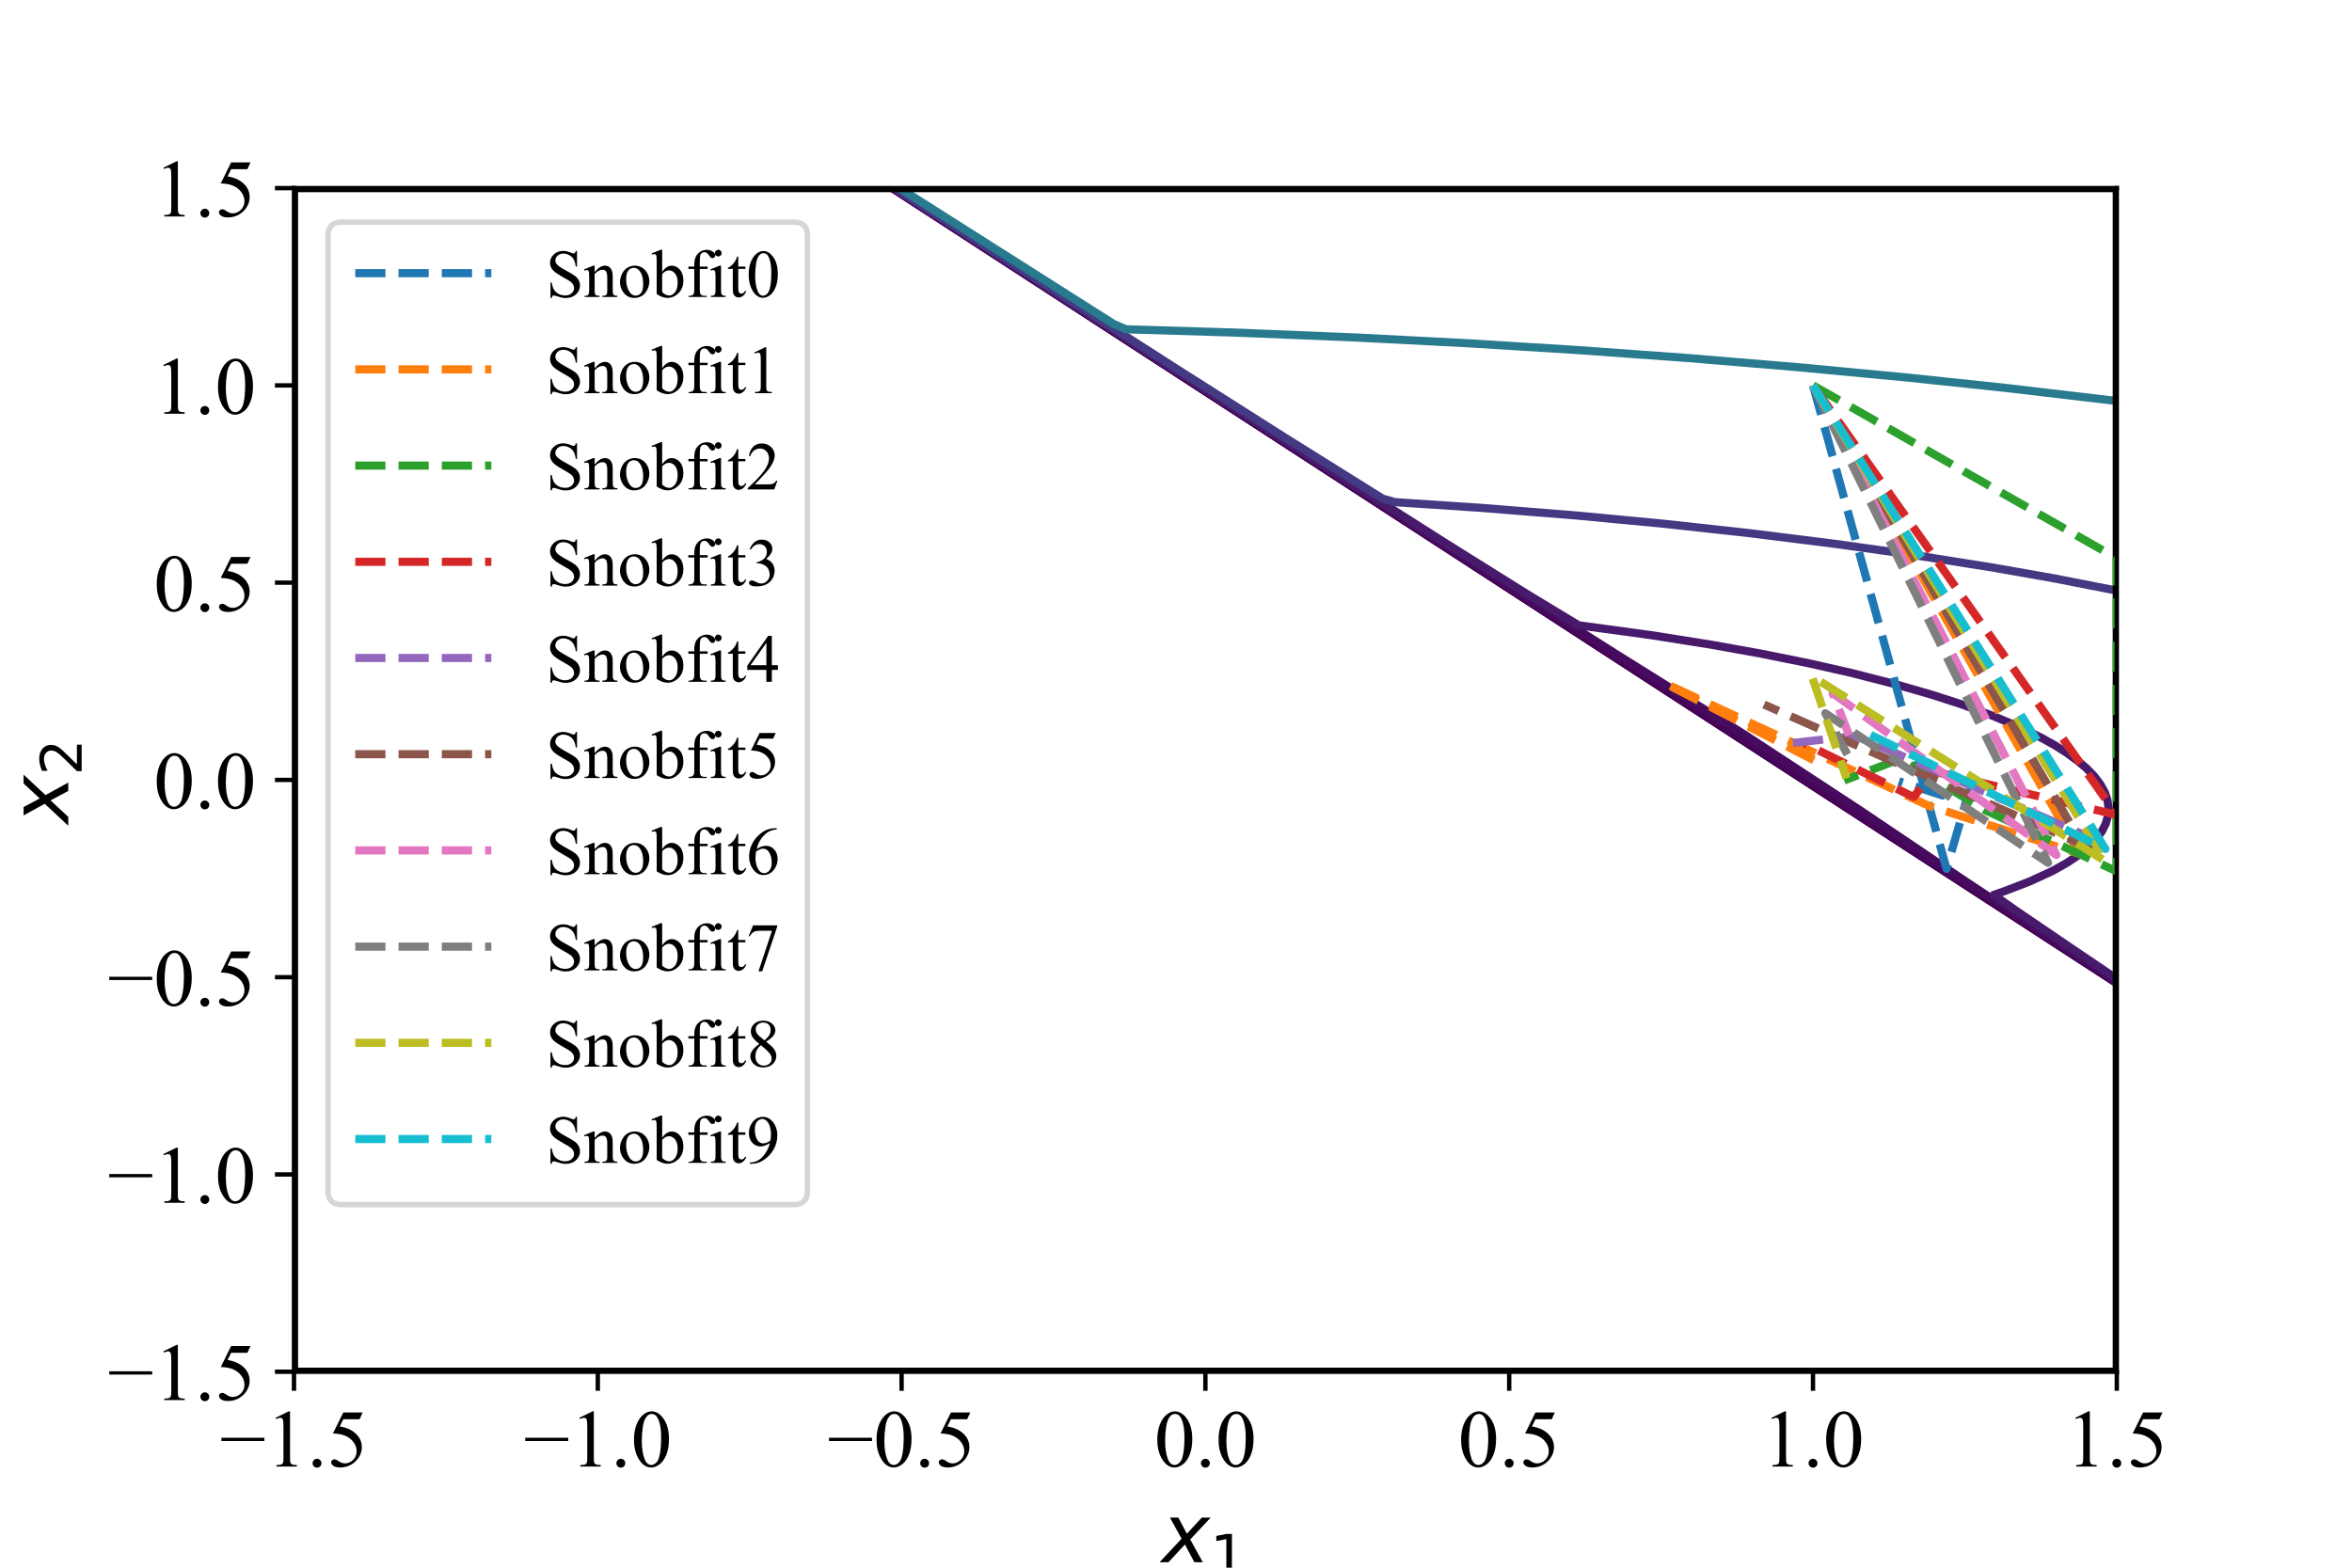 <?xml version="1.0" encoding="utf-8" standalone="no"?>
<!DOCTYPE svg PUBLIC "-//W3C//DTD SVG 1.1//EN"
  "http://www.w3.org/Graphics/SVG/1.1/DTD/svg11.dtd">
<!-- Created with matplotlib (https://matplotlib.org/) -->
<svg height="288pt" version="1.1" viewBox="0 0 432 288" width="432pt" xmlns="http://www.w3.org/2000/svg" xmlns:xlink="http://www.w3.org/1999/xlink">
 <defs>
  <style type="text/css">*{stroke-linecap:butt;stroke-linejoin:round;}</style>
 </defs>
 <g id="figure_1">
  <g id="patch_1">
   <path d="M 0 288 
L 432 288 
L 432 0 
L 0 0 
z
" style="fill:#ffffff;"/>
  </g>
  <g id="axes_1">
   <g id="patch_2">
    <path d="M 54 252 
L 388.8 252 
L 388.8 34.56 
L 54 34.56 
z
" style="fill:#ffffff;"/>
   </g>
   <g id="matplotlib.axis_1">
    <g id="xtick_1">
     <g id="line2d_1">
      <defs>
       <path d="M 0 0 
L 0 3.5 
" id="md94dc80601" style="stroke:#000000;stroke-width:0.8;"/>
      </defs>
      <g>
       <use style="stroke:#000000;stroke-width:0.8;" x="54" xlink:href="#md94dc80601" y="252"/>
      </g>
     </g>
     <g id="text_1">
      <!-- −1.5 -->
      <g transform="translate(40.396 269.416)scale(0.15 -0.15)">
       <defs>
        <path d="M 54.438 31.25 
L 1.812 31.25 
L 1.812 35.25 
L 54.438 35.25 
z
" id="TimesNewRomanPSMT-8722"/>
        <path d="M 11.719 59.719 
L 27.828 67.578 
L 29.438 67.578 
L 29.438 11.672 
Q 29.438 6.109 29.906 4.734 
Q 30.375 3.375 31.828 2.641 
Q 33.297 1.906 37.797 1.812 
L 37.797 0 
L 12.891 0 
L 12.891 1.812 
Q 17.578 1.906 18.938 2.609 
Q 20.312 3.328 20.844 4.516 
Q 21.391 5.719 21.391 11.672 
L 21.391 47.406 
Q 21.391 54.641 20.906 56.688 
Q 20.562 58.25 19.656 58.984 
Q 18.75 59.719 17.484 59.719 
Q 15.672 59.719 12.453 58.203 
z
" id="TimesNewRomanPSMT-49"/>
        <path d="M 12.5 9.469 
Q 14.797 9.469 16.359 7.875 
Q 17.922 6.297 17.922 4.047 
Q 17.922 1.812 16.328 0.219 
Q 14.75 -1.375 12.5 -1.375 
Q 10.25 -1.375 8.656 0.219 
Q 7.078 1.812 7.078 4.047 
Q 7.078 6.344 8.656 7.906 
Q 10.25 9.469 12.5 9.469 
z
" id="TimesNewRomanPSMT-46"/>
        <path d="M 43.406 66.219 
L 39.594 57.906 
L 19.672 57.906 
L 15.328 49.031 
Q 28.266 47.125 35.844 39.406 
Q 42.328 32.766 42.328 23.781 
Q 42.328 18.562 40.203 14.109 
Q 38.094 9.672 34.859 6.547 
Q 31.641 3.422 27.688 1.516 
Q 22.078 -1.172 16.156 -1.172 
Q 10.203 -1.172 7.484 0.844 
Q 4.781 2.875 4.781 5.328 
Q 4.781 6.688 5.906 7.734 
Q 7.031 8.797 8.734 8.797 
Q 10.016 8.797 10.969 8.406 
Q 11.922 8.016 14.203 6.391 
Q 17.875 3.859 21.625 3.859 
Q 27.344 3.859 31.656 8.172 
Q 35.984 12.5 35.984 18.703 
Q 35.984 24.703 32.125 29.906 
Q 28.266 35.109 21.484 37.938 
Q 16.156 40.141 6.984 40.484 
L 19.672 66.219 
z
" id="TimesNewRomanPSMT-53"/>
       </defs>
       <use xlink:href="#TimesNewRomanPSMT-8722"/>
       <use x="56.396" xlink:href="#TimesNewRomanPSMT-49"/>
       <use x="106.396" xlink:href="#TimesNewRomanPSMT-46"/>
       <use x="131.396" xlink:href="#TimesNewRomanPSMT-53"/>
      </g>
     </g>
    </g>
    <g id="xtick_2">
     <g id="line2d_2">
      <g>
       <use style="stroke:#000000;stroke-width:0.8;" x="109.8" xlink:href="#md94dc80601" y="252"/>
      </g>
     </g>
     <g id="text_2">
      <!-- −1.0 -->
      <g transform="translate(96.196 269.416)scale(0.15 -0.15)">
       <defs>
        <path d="M 3.609 32.719 
Q 3.609 44.047 7.031 52.219 
Q 10.453 60.406 16.109 64.406 
Q 20.516 67.578 25.203 67.578 
Q 32.812 67.578 38.875 59.812 
Q 46.438 50.203 46.438 33.734 
Q 46.438 22.219 43.109 14.156 
Q 39.797 6.109 34.641 2.469 
Q 29.5 -1.172 24.703 -1.172 
Q 15.234 -1.172 8.938 10.016 
Q 3.609 19.438 3.609 32.719 
z
M 13.188 31.5 
Q 13.188 17.828 16.547 9.188 
Q 19.344 1.906 24.859 1.906 
Q 27.484 1.906 30.312 4.266 
Q 33.156 6.641 34.625 12.203 
Q 36.859 20.609 36.859 35.891 
Q 36.859 47.219 34.516 54.781 
Q 32.766 60.406 29.984 62.75 
Q 27.984 64.359 25.141 64.359 
Q 21.828 64.359 19.234 61.375 
Q 15.719 57.328 14.453 48.625 
Q 13.188 39.938 13.188 31.5 
z
" id="TimesNewRomanPSMT-48"/>
       </defs>
       <use xlink:href="#TimesNewRomanPSMT-8722"/>
       <use x="56.396" xlink:href="#TimesNewRomanPSMT-49"/>
       <use x="106.396" xlink:href="#TimesNewRomanPSMT-46"/>
       <use x="131.396" xlink:href="#TimesNewRomanPSMT-48"/>
      </g>
     </g>
    </g>
    <g id="xtick_3">
     <g id="line2d_3">
      <g>
       <use style="stroke:#000000;stroke-width:0.8;" x="165.6" xlink:href="#md94dc80601" y="252"/>
      </g>
     </g>
     <g id="text_3">
      <!-- −0.5 -->
      <g transform="translate(151.996 269.416)scale(0.15 -0.15)">
       <use xlink:href="#TimesNewRomanPSMT-8722"/>
       <use x="56.396" xlink:href="#TimesNewRomanPSMT-48"/>
       <use x="106.396" xlink:href="#TimesNewRomanPSMT-46"/>
       <use x="131.396" xlink:href="#TimesNewRomanPSMT-53"/>
      </g>
     </g>
    </g>
    <g id="xtick_4">
     <g id="line2d_4">
      <g>
       <use style="stroke:#000000;stroke-width:0.8;" x="221.4" xlink:href="#md94dc80601" y="252"/>
      </g>
     </g>
     <g id="text_4">
      <!-- 0.0 -->
      <g transform="translate(212.025 269.416)scale(0.15 -0.15)">
       <use xlink:href="#TimesNewRomanPSMT-48"/>
       <use x="50" xlink:href="#TimesNewRomanPSMT-46"/>
       <use x="75" xlink:href="#TimesNewRomanPSMT-48"/>
      </g>
     </g>
    </g>
    <g id="xtick_5">
     <g id="line2d_5">
      <g>
       <use style="stroke:#000000;stroke-width:0.8;" x="277.2" xlink:href="#md94dc80601" y="252"/>
      </g>
     </g>
     <g id="text_5">
      <!-- 0.5 -->
      <g transform="translate(267.825 269.416)scale(0.15 -0.15)">
       <use xlink:href="#TimesNewRomanPSMT-48"/>
       <use x="50" xlink:href="#TimesNewRomanPSMT-46"/>
       <use x="75" xlink:href="#TimesNewRomanPSMT-53"/>
      </g>
     </g>
    </g>
    <g id="xtick_6">
     <g id="line2d_6">
      <g>
       <use style="stroke:#000000;stroke-width:0.8;" x="333" xlink:href="#md94dc80601" y="252"/>
      </g>
     </g>
     <g id="text_6">
      <!-- 1.0 -->
      <g transform="translate(323.625 269.416)scale(0.15 -0.15)">
       <use xlink:href="#TimesNewRomanPSMT-49"/>
       <use x="50" xlink:href="#TimesNewRomanPSMT-46"/>
       <use x="75" xlink:href="#TimesNewRomanPSMT-48"/>
      </g>
     </g>
    </g>
    <g id="xtick_7">
     <g id="line2d_7">
      <g>
       <use style="stroke:#000000;stroke-width:0.8;" x="388.8" xlink:href="#md94dc80601" y="252"/>
      </g>
     </g>
     <g id="text_7">
      <!-- 1.5 -->
      <g transform="translate(379.425 269.416)scale(0.15 -0.15)">
       <use xlink:href="#TimesNewRomanPSMT-49"/>
       <use x="50" xlink:href="#TimesNewRomanPSMT-46"/>
       <use x="75" xlink:href="#TimesNewRomanPSMT-53"/>
      </g>
     </g>
    </g>
    <g id="text_8">
     <!-- $x_1$ -->
     <g transform="translate(213.375 287.04)scale(0.15 -0.15)">
      <defs>
       <path d="M 60.016 54.688 
L 34.906 27.875 
L 50.297 0 
L 39.984 0 
L 28.422 21.688 
L 8.297 0 
L -2.594 0 
L 24.312 28.812 
L 10.016 54.688 
L 20.312 54.688 
L 30.812 34.906 
L 49.125 54.688 
z
" id="DejaVuSans-Oblique-120"/>
       <path d="M 12.406 8.297 
L 28.516 8.297 
L 28.516 63.922 
L 10.984 60.406 
L 10.984 69.391 
L 28.422 72.906 
L 38.281 72.906 
L 38.281 8.297 
L 54.391 8.297 
L 54.391 0 
L 12.406 0 
z
" id="DejaVuSans-49"/>
      </defs>
      <use transform="translate(0 0.312)" xlink:href="#DejaVuSans-Oblique-120"/>
      <use transform="translate(59.18 -16.094)scale(0.7)" xlink:href="#DejaVuSans-49"/>
     </g>
    </g>
   </g>
   <g id="matplotlib.axis_2">
    <g id="ytick_1">
     <g id="line2d_8">
      <defs>
       <path d="M 0 0 
L -3.5 0 
" id="m6c89092b18" style="stroke:#000000;stroke-width:0.8;"/>
      </defs>
      <g>
       <use style="stroke:#000000;stroke-width:0.8;" x="54" xlink:href="#m6c89092b18" y="252"/>
      </g>
     </g>
     <g id="text_9">
      <!-- −1.5 -->
      <g transform="translate(19.791 257.208)scale(0.15 -0.15)">
       <use xlink:href="#TimesNewRomanPSMT-8722"/>
       <use x="56.396" xlink:href="#TimesNewRomanPSMT-49"/>
       <use x="106.396" xlink:href="#TimesNewRomanPSMT-46"/>
       <use x="131.396" xlink:href="#TimesNewRomanPSMT-53"/>
      </g>
     </g>
    </g>
    <g id="ytick_2">
     <g id="line2d_9">
      <g>
       <use style="stroke:#000000;stroke-width:0.8;" x="54" xlink:href="#m6c89092b18" y="215.76"/>
      </g>
     </g>
     <g id="text_10">
      <!-- −1.0 -->
      <g transform="translate(19.791 220.968)scale(0.15 -0.15)">
       <use xlink:href="#TimesNewRomanPSMT-8722"/>
       <use x="56.396" xlink:href="#TimesNewRomanPSMT-49"/>
       <use x="106.396" xlink:href="#TimesNewRomanPSMT-46"/>
       <use x="131.396" xlink:href="#TimesNewRomanPSMT-48"/>
      </g>
     </g>
    </g>
    <g id="ytick_3">
     <g id="line2d_10">
      <g>
       <use style="stroke:#000000;stroke-width:0.8;" x="54" xlink:href="#m6c89092b18" y="179.52"/>
      </g>
     </g>
     <g id="text_11">
      <!-- −0.5 -->
      <g transform="translate(19.791 184.728)scale(0.15 -0.15)">
       <use xlink:href="#TimesNewRomanPSMT-8722"/>
       <use x="56.396" xlink:href="#TimesNewRomanPSMT-48"/>
       <use x="106.396" xlink:href="#TimesNewRomanPSMT-46"/>
       <use x="131.396" xlink:href="#TimesNewRomanPSMT-53"/>
      </g>
     </g>
    </g>
    <g id="ytick_4">
     <g id="line2d_11">
      <g>
       <use style="stroke:#000000;stroke-width:0.8;" x="54" xlink:href="#m6c89092b18" y="143.28"/>
      </g>
     </g>
     <g id="text_12">
      <!-- 0.0 -->
      <g transform="translate(28.25 148.488)scale(0.15 -0.15)">
       <use xlink:href="#TimesNewRomanPSMT-48"/>
       <use x="50" xlink:href="#TimesNewRomanPSMT-46"/>
       <use x="75" xlink:href="#TimesNewRomanPSMT-48"/>
      </g>
     </g>
    </g>
    <g id="ytick_5">
     <g id="line2d_12">
      <g>
       <use style="stroke:#000000;stroke-width:0.8;" x="54" xlink:href="#m6c89092b18" y="107.04"/>
      </g>
     </g>
     <g id="text_13">
      <!-- 0.5 -->
      <g transform="translate(28.25 112.248)scale(0.15 -0.15)">
       <use xlink:href="#TimesNewRomanPSMT-48"/>
       <use x="50" xlink:href="#TimesNewRomanPSMT-46"/>
       <use x="75" xlink:href="#TimesNewRomanPSMT-53"/>
      </g>
     </g>
    </g>
    <g id="ytick_6">
     <g id="line2d_13">
      <g>
       <use style="stroke:#000000;stroke-width:0.8;" x="54" xlink:href="#m6c89092b18" y="70.8"/>
      </g>
     </g>
     <g id="text_14">
      <!-- 1.0 -->
      <g transform="translate(28.25 76.008)scale(0.15 -0.15)">
       <use xlink:href="#TimesNewRomanPSMT-49"/>
       <use x="50" xlink:href="#TimesNewRomanPSMT-46"/>
       <use x="75" xlink:href="#TimesNewRomanPSMT-48"/>
      </g>
     </g>
    </g>
    <g id="ytick_7">
     <g id="line2d_14">
      <g>
       <use style="stroke:#000000;stroke-width:0.8;" x="54" xlink:href="#m6c89092b18" y="34.56"/>
      </g>
     </g>
     <g id="text_15">
      <!-- 1.5 -->
      <g transform="translate(28.25 39.768)scale(0.15 -0.15)">
       <use xlink:href="#TimesNewRomanPSMT-49"/>
       <use x="50" xlink:href="#TimesNewRomanPSMT-46"/>
       <use x="75" xlink:href="#TimesNewRomanPSMT-53"/>
      </g>
     </g>
    </g>
    <g id="text_16">
     <!-- $x_2$ -->
     <g transform="translate(12.583 151.305)rotate(-90)scale(0.15 -0.15)">
      <defs>
       <path d="M 19.188 8.297 
L 53.609 8.297 
L 53.609 0 
L 7.328 0 
L 7.328 8.297 
Q 12.938 14.109 22.625 23.891 
Q 32.328 33.688 34.812 36.531 
Q 39.547 41.844 41.422 45.531 
Q 43.312 49.219 43.312 52.781 
Q 43.312 58.594 39.234 62.25 
Q 35.156 65.922 28.609 65.922 
Q 23.969 65.922 18.812 64.312 
Q 13.672 62.703 7.812 59.422 
L 7.812 69.391 
Q 13.766 71.781 18.938 73 
Q 24.125 74.219 28.422 74.219 
Q 39.75 74.219 46.484 68.547 
Q 53.219 62.891 53.219 53.422 
Q 53.219 48.922 51.531 44.891 
Q 49.859 40.875 45.406 35.406 
Q 44.188 33.984 37.641 27.219 
Q 31.109 20.453 19.188 8.297 
z
" id="DejaVuSans-50"/>
      </defs>
      <use transform="translate(0 0.312)" xlink:href="#DejaVuSans-Oblique-120"/>
      <use transform="translate(59.18 -16.094)scale(0.7)" xlink:href="#DejaVuSans-50"/>
     </g>
    </g>
   </g>
   <g id="LineCollection_1">
    <path clip-path="url(#p9c0031774e)" d="M 109.165 -1 
L 433 209.317 
L 433 209.317 
" style="fill:none;stroke:#440154;stroke-width:1.5;"/>
   </g>
   <g id="LineCollection_2">
    <path clip-path="url(#p9c0031774e)" d="M 109.166 -1 
L 433 209.315 
L 433 209.315 
" style="fill:none;stroke:#440154;stroke-width:1.5;"/>
   </g>
   <g id="LineCollection_3">
    <path clip-path="url(#p9c0031774e)" d="M 109.168 -1 
L 433 209.31 
L 433 209.31 
" style="fill:none;stroke:#440154;stroke-width:1.5;"/>
   </g>
   <g id="LineCollection_4">
    <path clip-path="url(#p9c0031774e)" d="M 109.173 -1 
L 301.034 123.476 
L 303.514 125.069 
L 433 209.297 
L 433 209.297 
" style="fill:none;stroke:#440256;stroke-width:1.5;"/>
   </g>
   <g id="LineCollection_5">
    <path clip-path="url(#p9c0031774e)" d="M 109.185 -1 
L 269.629 103.075 
L 272.116 104.673 
L 294.305 118.965 
L 297.031 120.698 
L 312.25 130.454 
L 317.505 133.81 
L 350.385 155.287 
L 353.143 157.12 
L 370.574 168.561 
L 373.108 170.232 
L 428.897 206.597 
L 433 209.266 
L 433 209.266 
" style="fill:none;stroke:#450457;stroke-width:1.5;"/>
   </g>
   <g id="LineCollection_6">
    <path clip-path="url(#p9c0031774e)" d="M 109.215 -1 
L 235.981 81.198 
L 240.757 84.276 
L 265.143 99.993 
L 270.191 103.216 
L 283.088 111.464 
L 288.492 114.871 
L 296.548 119.977 
L 304.699 125.069 
L 310.007 128.409 
L 320.913 135.267 
L 341.412 148.702 
L 360.4 161.491 
L 368.331 166.76 
L 373.531 170.232 
L 386.276 178.629 
L 391.213 181.887 
L 419.925 200.662 
L 424.635 203.741 
L 433 209.19 
L 433 209.19 
" style="fill:none;stroke:#460b5e;stroke-width:1.5;"/>
   </g>
   <g id="LineCollection_7">
    <path clip-path="url(#p9c0031774e)" d="M 109.289 -1 
L 195.603 54.93 
L 202.699 59.509 
L 229.251 76.635 
L 236.63 81.362 
L 249.44 89.575 
L 257.163 94.474 
L 265.143 99.546 
L 275.664 106.129 
L 280.845 109.366 
L 289.952 114.871 
L 303.277 116.686 
L 314.493 118.467 
L 323.466 120.083 
L 332.439 121.897 
L 340.011 123.612 
L 348.142 125.701 
L 354.871 127.645 
L 360.422 129.44 
L 366.087 131.537 
L 370.574 133.42 
L 372.817 134.472 
L 375.06 135.606 
L 377.304 136.852 
L 379.547 138.261 
L 381.79 139.914 
L 383.183 141.095 
L 384.605 142.552 
L 385.727 144.008 
L 386.55 145.465 
L 387.068 146.922 
L 387.283 148.379 
L 387.189 149.836 
L 386.778 151.293 
L 386.041 152.75 
L 384.962 154.207 
L 383.534 155.664 
L 381.737 157.12 
L 379.544 158.577 
L 376.929 160.034 
L 372.817 161.925 
L 368.331 163.653 
L 366.182 164.405 
L 370.574 167.491 
L 381.79 175.112 
L 389.683 180.431 
L 397.492 185.613 
L 402.833 189.172 
L 415.438 197.473 
L 420.52 200.827 
L 433 209.002 
L 433 209.002 
" style="fill:none;stroke:#481a6c;stroke-width:1.5;"/>
   </g>
   <g id="LineCollection_8">
    <path clip-path="url(#p9c0031774e)" d="M 433 180.638 
L 431.141 181.098 
L 428.897 181.644 
L 427.878 181.887 
L 426.654 182.167 
L 424.411 182.67 
L 422.168 183.165 
L 421.34 183.344 
L 419.925 183.638 
L 417.681 184.095 
L 415.438 184.544 
L 414.132 184.801 
L 413.195 184.978 
L 410.952 185.394 
L 408.709 185.802 
L 406.465 186.202 
L 406.148 186.258 
L 404.222 186.582 
L 401.979 186.953 
L 401.933 187.715 
L 401.979 187.745 
L 404.071 189.172 
L 404.222 189.27 
L 406.216 190.629 
L 406.465 190.791 
L 408.367 192.086 
L 408.709 192.307 
L 410.525 193.543 
L 410.952 193.82 
L 412.687 194.999 
L 413.195 195.329 
L 414.855 196.456 
L 415.438 196.835 
L 417.027 197.913 
L 417.681 198.338 
L 419.203 199.37 
L 419.925 199.839 
L 421.383 200.827 
L 422.168 201.336 
L 423.567 202.284 
L 424.411 202.832 
L 425.755 203.741 
L 426.654 204.325 
L 427.945 205.198 
L 428.897 205.816 
L 430.139 206.654 
L 431.141 207.305 
L 432.335 208.111 
L 433 208.543 
" style="fill:none;stroke:#443983;stroke-width:1.5;"/>
    <path clip-path="url(#p9c0031774e)" d="M 109.468 -1 
L 159.712 31.504 
L 169.254 37.656 
L 193.36 53.187 
L 203.229 59.509 
L 215.792 67.557 
L 228.352 75.535 
L 235.981 80.374 
L 253.927 91.59 
L 256.17 92.247 
L 271.872 93.285 
L 289.818 94.725 
L 305.521 96.214 
L 321.223 97.933 
L 336.926 99.895 
L 350.385 101.786 
L 366.087 104.277 
L 377.304 106.255 
L 391.516 109.043 
L 404.222 111.848 
L 410.952 113.471 
L 422.168 116.433 
L 431.672 119.241 
L 433 119.667 
L 433 119.667 
" style="fill:none;stroke:#443983;stroke-width:1.5;"/>
   </g>
   <g id="LineCollection_9">
    <path clip-path="url(#p9c0031774e)" d="M 109.907 -1 
L 135.036 15.193 
L 151.872 26.001 
L 166.441 35.341 
L 204.576 59.541 
L 206.819 60.492 
L 227.008 61.1 
L 249.44 62.019 
L 269.629 63.061 
L 289.818 64.311 
L 310.007 65.773 
L 330.196 67.455 
L 350.385 69.364 
L 368.331 71.259 
L 388.52 73.634 
L 406.465 75.968 
L 424.411 78.529 
L 433 79.842 
L 433 79.842 
" style="fill:none;stroke:#297a8e;stroke-width:1.5;"/>
   </g>
   <g id="LineCollection_10">
    <path clip-path="url(#p9c0031774e)" d="M 110.996 -1 
L 132.793 12.772 
L 159.712 12.996 
L 186.63 13.456 
L 213.549 14.146 
L 240.467 15.07 
L 267.386 16.223 
L 294.305 17.61 
L 321.223 19.233 
L 348.142 21.097 
L 373.647 23.087 
L 399.736 25.361 
L 424.411 27.736 
L 433 28.616 
L 433 28.616 
" style="fill:none;stroke:#fde725;stroke-width:1.5;"/>
   </g>
   <g id="line2d_15">
    <path clip-path="url(#p9c0031774e)" d="M 54 252 
L 388.8 252 
" style="fill:none;stroke:#000000;stroke-linecap:square;stroke-width:1.5;"/>
   </g>
   <g id="line2d_16">
    <path clip-path="url(#p9c0031774e)" d="M 54 34.56 
L 388.8 34.56 
" style="fill:none;stroke:#000000;stroke-linecap:square;stroke-width:1.5;"/>
   </g>
   <g id="line2d_17">
    <path clip-path="url(#p9c0031774e)" d="M 54 252 
L 54 34.56 
" style="fill:none;stroke:#000000;stroke-linecap:square;stroke-width:1.5;"/>
   </g>
   <g id="line2d_18">
    <path clip-path="url(#p9c0031774e)" d="M 388.8 252 
L 388.8 34.56 
" style="fill:none;stroke:#000000;stroke-linecap:square;stroke-width:1.5;"/>
   </g>
   <g id="line2d_19">
    <path clip-path="url(#p9c0031774e)" d="M 333 70.8 
L 333 70.8 
L 333 70.8 
L 333 70.8 
L 333 70.8 
L 333 70.8 
L 357.53 159.627 
L 357.53 159.627 
L 357.53 159.627 
L 357.53 159.627 
L 357.53 159.627 
L 357.53 159.627 
L 357.53 159.627 
L 357.53 159.627 
L 357.53 159.627 
L 357.53 159.627 
L 357.53 159.627 
L 357.53 159.627 
L 357.53 159.627 
L 357.53 159.627 
L 357.53 159.627 
L 357.53 159.627 
L 357.53 159.627 
L 357.53 159.627 
L 357.53 159.627 
L 361.581 145.6 
L 361.581 145.6 
L 361.581 145.6 
L 361.581 145.6 
L 361.581 145.6 
L 361.581 145.6 
L 361.581 145.6 
L 361.581 145.6 
L 361.581 145.6 
L 361.581 145.6 
L 361.581 145.6 
L 361.581 145.6 
L 361.581 145.6 
L 361.581 145.6 
L 361.581 145.6 
L 361.581 145.6 
L 361.581 145.6 
L 361.581 145.6 
L 361.581 145.6 
L 361.581 145.6 
L 361.581 145.6 
L 361.581 145.6 
L 361.581 145.6 
L 361.581 145.6 
L 361.581 145.6 
L 361.581 145.6 
L 361.581 145.6 
L 361.581 145.6 
L 361.581 145.6 
L 361.581 145.6 
L 356.823 146.142 
L 356.823 146.142 
L 356.823 146.142 
L 356.823 146.142 
L 356.823 146.142 
L 356.823 146.142 
L 348.788 143.524 
L 348.788 143.524 
L 348.788 143.524 
L 348.788 143.524 
L 348.788 143.524 
L 348.788 143.524 
L 348.788 143.524 
L 348.788 143.524 
L 348.788 143.524 
L 348.788 143.524 
L 348.788 143.524 
L 348.788 143.524 
L 348.788 143.524 
L 348.788 143.524 
L 348.788 143.524 
L 348.788 143.524 
L 348.788 143.524 
L 348.788 143.524 
L 348.788 143.524 
L 348.788 143.524 
L 348.788 143.524 
L 348.788 143.524 
L 348.788 143.524 
L 348.788 143.524 
L 348.788 143.524 
L 348.788 143.524 
L 348.788 143.524 
L 348.788 143.524 
L 348.788 143.524 
L 348.788 143.524 
L 348.788 143.524 
L 348.788 143.524 
L 348.788 143.524 
L 348.788 143.524 
L 348.788 143.524 
L 348.788 143.524 
L 348.788 143.524 
L 348.788 143.524 
L 348.788 143.524 
" style="fill:none;stroke:#1f77b4;stroke-dasharray:5.55,2.4;stroke-dashoffset:0;stroke-width:1.5;"/>
   </g>
   <g id="line2d_20">
    <path clip-path="url(#p9c0031774e)" d="M 333 70.8 
L 333 70.8 
L 333 70.8 
L 333 70.8 
L 333 70.8 
L 333 70.8 
L 333 70.8 
L 381.994 156.87 
L 381.994 156.87 
L 381.994 156.87 
L 381.994 156.87 
L 381.994 156.87 
L 381.994 156.87 
L 381.994 156.87 
L 381.994 156.87 
L 381.994 156.87 
L 381.994 156.87 
L 381.994 156.87 
L 381.994 156.87 
L 381.994 156.87 
L 381.994 156.87 
L 381.994 156.87 
L 381.994 156.87 
L 381.994 156.87 
L 381.994 156.87 
L 354.316 148.057 
L 354.316 148.057 
L 354.316 148.057 
L 354.316 148.057 
L 354.316 148.057 
L 354.316 148.057 
L 354.316 148.057 
L 354.316 148.057 
L 354.316 148.057 
L 354.316 148.057 
L 354.316 148.057 
L 354.316 148.057 
L 354.316 148.057 
L 354.316 148.057 
L 354.316 148.057 
L 354.316 148.057 
L 305.853 125.546 
L 305.853 125.546 
L 305.853 125.546 
L 305.853 125.546 
L 305.853 125.546 
L 305.853 125.546 
L 305.853 125.546 
L 305.853 125.546 
L 305.853 125.546 
L 305.853 125.546 
L 305.853 125.546 
L 305.853 125.546 
L 305.853 125.546 
L 305.853 125.546 
L 305.853 125.546 
L 305.853 125.546 
L 305.853 125.546 
L 305.853 125.546 
L 305.853 125.546 
L 305.853 125.546 
L 305.853 125.546 
L 305.853 125.546 
L 333.417 139.797 
L 333.417 139.797 
L 333.417 139.797 
L 333.417 139.797 
L 333.417 139.797 
L 333.417 139.797 
L 333.417 139.797 
L 333.417 139.797 
L 333.417 139.797 
L 333.417 139.797 
L 333.417 139.797 
L 333.417 139.797 
L 333.417 139.797 
L 333.417 139.797 
L 333.417 139.797 
L 333.417 139.797 
L 333.417 139.797 
L 333.417 139.797 
L 333.417 139.797 
L 333.417 139.797 
L 333.417 139.797 
L 333.417 139.797 
L 333.417 139.797 
L 333.417 139.797 
L 333.417 139.797 
L 333.417 139.797 
L 333.417 139.797 
L 333.417 139.797 
L 333.417 139.797 
L 333.417 139.797 
L 333.417 139.797 
L 333.417 139.797 
L 333.417 139.797 
L 333.417 139.797 
L 333.417 139.797 
L 333.417 139.797 
L 333.417 139.797 
" style="fill:none;stroke:#ff7f0e;stroke-dasharray:5.55,2.4;stroke-dashoffset:0;stroke-width:1.5;"/>
   </g>
   <g id="line2d_21">
    <path clip-path="url(#p9c0031774e)" d="M 333 70.8 
L 333 70.8 
L 333 70.8 
L 333 70.8 
L 333 70.8 
L 333 70.8 
L 333 70.8 
L 333 70.8 
L 333 70.8 
L 333 70.8 
L 333 70.8 
L 333 70.8 
L 333 70.8 
L 388.797 102.571 
L 388.797 160.086 
L 388.797 160.086 
L 388.797 160.086 
L 388.797 160.086 
L 388.797 160.086 
L 388.797 160.086 
L 388.797 160.086 
L 388.797 160.086 
L 388.797 160.086 
L 388.797 160.086 
L 388.797 160.086 
L 364.644 148.846 
L 349.022 139.401 
L 349.022 139.401 
L 349.022 139.401 
L 349.022 139.401 
L 349.022 139.401 
L 349.022 139.401 
L 349.022 139.401 
L 349.022 139.401 
L 349.022 139.401 
L 349.022 139.401 
L 349.022 139.401 
L 349.022 139.401 
L 349.022 139.401 
L 349.022 139.401 
L 349.022 139.401 
L 349.022 139.401 
L 349.022 139.401 
L 349.022 139.401 
L 349.022 139.401 
L 338.724 143.378 
L 338.724 143.378 
L 338.724 143.378 
L 338.724 143.378 
L 338.724 143.378 
L 338.724 143.378 
L 338.724 143.378 
L 338.724 143.378 
L 338.724 143.378 
L 338.724 143.378 
L 338.724 143.378 
L 338.724 143.378 
L 338.724 143.378 
L 338.724 143.378 
L 338.724 143.378 
L 338.724 143.378 
L 338.724 143.378 
L 338.724 143.378 
L 338.724 143.378 
L 338.724 143.378 
L 338.724 143.378 
L 338.724 143.378 
L 338.724 143.378 
L 338.724 143.378 
L 338.724 143.378 
L 338.724 143.378 
L 338.724 143.378 
L 338.724 143.378 
L 338.724 143.378 
L 338.724 143.378 
L 338.724 143.378 
L 338.724 143.378 
L 338.724 143.378 
L 338.724 143.378 
L 338.724 143.378 
L 338.724 143.378 
L 338.724 143.378 
L 338.724 143.378 
L 338.724 143.378 
L 338.724 143.378 
L 338.724 143.378 
L 338.724 143.378 
L 338.724 143.378 
L 338.724 143.378 
L 338.724 143.378 
L 338.724 143.378 
L 338.724 143.378 
L 338.724 143.378 
L 338.724 143.378 
L 338.724 143.378 
L 338.724 143.378 
L 338.724 143.378 
L 338.724 143.378 
L 338.724 143.378 
L 338.724 143.378 
" style="fill:none;stroke:#2ca02c;stroke-dasharray:5.55,2.4;stroke-dashoffset:0;stroke-width:1.5;"/>
   </g>
   <g id="line2d_22">
    <path clip-path="url(#p9c0031774e)" d="M 333 70.8 
L 333 70.8 
L 333 70.8 
L 333 70.8 
L 333 70.8 
L 333 70.8 
L 333 70.8 
L 333 70.8 
L 333 70.8 
L 333 70.8 
L 333 70.8 
L 388.797 149.697 
L 388.797 149.697 
L 388.797 149.697 
L 388.797 149.697 
L 388.797 149.697 
L 388.797 149.697 
L 388.797 149.697 
L 355.169 141.712 
L 355.169 141.712 
L 355.169 141.712 
L 355.169 141.712 
L 355.169 141.712 
L 355.169 141.712 
L 355.169 141.712 
L 355.169 141.712 
L 355.169 141.712 
L 355.169 141.712 
L 355.169 141.712 
L 355.169 141.712 
L 355.169 141.712 
L 355.169 141.712 
L 355.169 141.712 
L 355.169 141.712 
L 355.169 141.712 
L 355.169 141.712 
L 355.169 141.712 
L 355.169 141.712 
L 355.169 141.712 
L 355.169 141.712 
L 355.169 141.712 
L 355.169 141.712 
L 355.169 141.712 
L 355.169 141.712 
L 355.169 141.712 
L 355.169 141.712 
L 355.169 141.712 
L 355.169 141.712 
L 355.169 141.712 
L 355.169 141.712 
L 355.169 141.712 
L 355.169 141.712 
L 355.169 141.712 
L 355.169 141.712 
L 355.169 141.712 
L 355.169 141.712 
L 355.169 141.712 
L 355.169 141.712 
L 355.169 141.712 
L 355.169 141.712 
L 355.169 141.712 
L 355.169 141.712 
L 351.48 146.426 
L 351.48 146.426 
L 351.48 146.426 
L 351.48 146.426 
L 351.48 146.426 
L 351.48 146.426 
L 351.48 146.426 
L 351.48 146.426 
L 351.48 146.426 
L 351.48 146.426 
L 351.48 146.426 
L 351.48 146.426 
L 351.48 146.426 
L 351.48 146.426 
L 351.48 146.426 
L 351.48 146.426 
L 351.48 146.426 
L 351.48 146.426 
L 351.48 146.426 
L 351.48 146.426 
L 351.48 146.426 
L 351.48 146.426 
L 331.429 136.592 
L 331.429 136.592 
L 331.429 136.592 
L 331.429 136.592 
L 331.429 136.592 
L 331.429 136.592 
L 331.429 136.592 
L 331.429 136.592 
L 331.429 136.592 
L 331.429 136.592 
L 331.429 136.592 
L 331.429 136.592 
L 331.429 136.592 
L 331.429 136.592 
L 331.429 136.592 
L 331.429 136.592 
" style="fill:none;stroke:#d62728;stroke-dasharray:5.55,2.4;stroke-dashoffset:0;stroke-width:1.5;"/>
   </g>
   <g id="line2d_23">
    <path clip-path="url(#p9c0031774e)" d="M 333 70.8 
L 333 70.8 
L 333 70.8 
L 333 70.8 
L 333 70.8 
L 333 70.8 
L 333 70.8 
L 384.247 153.998 
L 384.247 153.998 
L 384.247 153.998 
L 384.247 153.998 
L 384.247 153.998 
L 384.247 153.998 
L 384.247 153.998 
L 384.247 153.998 
L 384.247 153.998 
L 384.247 153.998 
L 384.247 153.998 
L 384.247 153.998 
L 384.247 153.998 
L 384.247 153.998 
L 384.247 153.998 
L 384.247 153.998 
L 384.247 153.998 
L 384.247 153.998 
L 340.847 135.204 
L 340.847 135.204 
L 340.847 135.204 
L 340.847 135.204 
L 340.847 135.204 
L 340.847 135.204 
L 340.847 135.204 
L 340.847 135.204 
L 340.847 135.204 
L 340.847 135.204 
L 340.847 135.204 
L 340.847 135.204 
L 340.847 135.204 
L 340.847 135.204 
L 340.847 135.204 
L 340.847 135.204 
L 340.847 135.204 
L 340.847 135.204 
L 340.847 135.204 
L 340.847 135.204 
L 340.847 135.204 
L 340.847 135.204 
L 340.847 135.204 
L 340.847 135.204 
L 340.847 135.204 
L 340.847 135.204 
L 340.847 135.204 
L 340.847 135.204 
L 328.787 136.539 
L 328.787 136.539 
L 328.787 136.539 
L 328.787 136.539 
L 328.787 136.539 
L 328.787 136.539 
L 328.787 136.539 
L 328.787 136.539 
L 328.787 136.539 
L 328.787 136.539 
L 328.787 136.539 
L 328.787 136.539 
L 328.787 136.539 
L 328.787 136.539 
L 328.787 136.539 
L 328.787 136.539 
L 328.787 136.539 
L 328.787 136.539 
L 328.787 136.539 
L 328.787 136.539 
L 328.787 136.539 
L 328.787 136.539 
L 328.787 136.539 
L 328.787 136.539 
L 328.787 136.539 
L 328.787 136.539 
L 328.787 136.539 
L 328.787 136.539 
L 328.787 136.539 
L 328.787 136.539 
L 328.787 136.539 
L 328.787 136.539 
L 328.787 136.539 
L 328.787 136.539 
L 328.787 136.539 
L 328.787 136.539 
L 328.787 136.539 
L 328.787 136.539 
L 328.787 136.539 
L 328.787 136.539 
L 328.787 136.539 
L 328.787 136.539 
L 328.787 136.539 
L 328.787 136.539 
L 328.787 136.539 
L 328.787 136.539 
L 328.787 136.539 
" style="fill:none;stroke:#9467bd;stroke-dasharray:5.55,2.4;stroke-dashoffset:0;stroke-width:1.5;"/>
   </g>
   <g id="line2d_24">
    <path clip-path="url(#p9c0031774e)" d="M 333 70.8 
L 333 70.8 
L 333 70.8 
L 333 70.8 
L 333 70.8 
L 333 70.8 
L 382.579 155.248 
L 382.579 155.248 
L 382.579 155.248 
L 382.579 155.248 
L 382.579 155.248 
L 382.579 155.248 
L 382.579 155.248 
L 382.579 155.248 
L 382.579 155.248 
L 382.579 155.248 
L 382.579 155.248 
L 382.579 155.248 
L 382.579 155.248 
L 382.579 155.248 
L 382.579 155.248 
L 382.579 155.248 
L 382.579 155.248 
L 382.579 155.248 
L 382.579 155.248 
L 382.579 155.248 
L 382.579 155.248 
L 382.579 155.248 
L 382.579 155.248 
L 382.579 155.248 
L 382.579 155.248 
L 382.579 155.248 
L 382.579 155.248 
L 382.579 155.248 
L 382.579 155.248 
L 324.006 129.433 
L 324.006 129.433 
L 324.006 129.433 
L 324.006 129.433 
L 324.006 129.433 
L 324.006 129.433 
L 324.006 129.433 
L 324.006 129.433 
L 324.006 129.433 
L 324.006 129.433 
L 324.006 129.433 
L 324.006 129.433 
L 324.006 129.433 
L 324.006 129.433 
L 324.006 129.433 
L 324.006 129.433 
L 324.006 129.433 
L 324.006 129.433 
L 324.006 129.433 
L 324.006 129.433 
L 324.006 129.433 
L 324.006 129.433 
L 324.006 129.433 
L 324.006 129.433 
L 324.006 129.433 
L 324.006 129.433 
L 324.006 129.433 
L 324.006 129.433 
L 324.006 129.433 
L 324.006 129.433 
L 324.006 129.433 
L 324.006 129.433 
L 324.006 129.433 
L 324.006 129.433 
L 324.006 129.433 
L 324.006 129.433 
L 324.006 129.433 
L 324.006 129.433 
L 324.006 129.433 
L 324.006 129.433 
L 324.006 129.433 
L 324.006 129.433 
L 324.006 129.433 
L 324.006 129.433 
L 324.006 129.433 
L 324.006 129.433 
L 324.006 129.433 
L 324.006 129.433 
L 324.006 129.433 
L 324.006 129.433 
L 324.006 129.433 
L 324.006 129.433 
L 324.006 129.433 
L 324.006 129.433 
L 324.006 129.433 
" style="fill:none;stroke:#8c564b;stroke-dasharray:5.55,2.4;stroke-dashoffset:0;stroke-width:1.5;"/>
   </g>
   <g id="line2d_25">
    <path clip-path="url(#p9c0031774e)" d="M 333 70.8 
L 333 70.8 
L 333 70.8 
L 333 70.8 
L 333 70.8 
L 333 70.8 
L 377.695 157.068 
L 377.695 157.068 
L 377.695 157.068 
L 377.695 157.068 
L 377.695 157.068 
L 377.695 157.068 
L 377.695 157.068 
L 377.695 157.068 
L 377.695 157.068 
L 377.695 157.068 
L 377.695 157.068 
L 377.695 157.068 
L 377.695 157.068 
L 377.695 157.068 
L 377.695 157.068 
L 377.695 157.068 
L 377.695 157.068 
L 377.695 157.068 
L 377.695 157.068 
L 377.695 157.068 
L 377.695 157.068 
L 377.695 157.068 
L 377.695 157.068 
L 377.695 157.068 
L 377.695 157.068 
L 377.695 157.068 
L 377.695 157.068 
L 377.695 157.068 
L 377.695 157.068 
L 377.695 157.068 
L 377.695 157.068 
L 377.695 157.068 
L 377.695 157.068 
L 377.695 157.068 
L 377.695 157.068 
L 377.695 157.068 
L 377.695 157.068 
L 377.695 157.068 
L 377.695 157.068 
L 377.695 157.068 
L 377.695 157.068 
L 377.695 157.068 
L 377.695 157.068 
L 377.695 157.068 
L 377.695 157.068 
L 336.601 127.342 
L 336.601 127.342 
L 336.601 127.342 
L 336.601 127.342 
L 336.601 127.342 
L 336.601 127.342 
L 336.601 127.342 
L 336.601 127.342 
L 336.601 127.342 
L 336.601 127.342 
L 336.601 127.342 
L 336.601 127.342 
L 336.601 127.342 
L 336.601 127.342 
L 336.601 127.342 
L 336.601 127.342 
L 336.601 127.342 
L 336.601 127.342 
L 336.601 127.342 
L 336.601 127.342 
L 339.635 135.078 
L 339.635 135.078 
L 339.635 135.078 
L 339.635 135.078 
L 339.635 135.078 
L 339.635 135.078 
L 339.635 135.078 
L 339.635 135.078 
L 339.635 135.078 
L 339.635 135.078 
L 339.635 135.078 
L 339.635 135.078 
L 339.635 135.078 
L 339.635 135.078 
L 339.635 135.078 
L 339.635 135.078 
L 339.635 135.078 
L 339.635 135.078 
L 339.635 135.078 
L 339.635 135.078 
L 339.635 135.078 
L 339.635 135.078 
L 339.635 135.078 
L 339.635 135.078 
L 339.635 135.078 
L 339.635 135.078 
L 339.635 135.078 
L 339.635 135.078 
L 339.635 135.078 
" style="fill:none;stroke:#e377c2;stroke-dasharray:5.55,2.4;stroke-dashoffset:0;stroke-width:1.5;"/>
   </g>
   <g id="line2d_26">
    <path clip-path="url(#p9c0031774e)" d="M 333 70.8 
L 333 70.8 
L 333 70.8 
L 333 70.8 
L 333 70.8 
L 333 70.8 
L 333 70.8 
L 376.168 158.509 
L 376.168 158.509 
L 376.168 158.509 
L 376.168 158.509 
L 376.168 158.509 
L 376.168 158.509 
L 376.168 158.509 
L 376.168 158.509 
L 376.168 158.509 
L 376.168 158.509 
L 376.168 158.509 
L 376.168 158.509 
L 376.168 158.509 
L 376.168 158.509 
L 376.168 158.509 
L 376.168 158.509 
L 335.265 131.027 
L 335.265 131.027 
L 335.265 131.027 
L 335.265 131.027 
L 335.265 131.027 
L 335.265 131.027 
L 335.265 131.027 
L 335.265 131.027 
L 335.265 131.027 
L 335.265 131.027 
L 335.265 131.027 
L 335.265 131.027 
L 335.265 131.027 
L 335.265 131.027 
L 335.265 131.027 
L 335.265 131.027 
L 335.265 131.027 
L 335.265 131.027 
L 335.265 131.027 
L 335.265 131.027 
L 335.265 131.027 
L 339.317 138.618 
L 339.317 138.618 
L 339.317 138.618 
L 339.317 138.618 
L 339.317 138.618 
L 339.317 138.618 
L 339.317 138.618 
L 339.317 138.618 
L 339.317 138.618 
L 339.317 138.618 
L 339.317 138.618 
L 339.317 138.618 
L 339.317 138.618 
L 339.317 138.618 
L 339.317 138.618 
L 339.317 138.618 
L 339.317 138.618 
L 339.317 138.618 
L 339.317 138.618 
L 339.317 138.618 
L 339.317 138.618 
L 339.317 138.618 
L 339.317 138.618 
L 339.317 138.618 
L 339.317 138.618 
L 339.317 138.618 
L 339.317 138.618 
L 339.317 138.618 
L 339.317 138.618 
L 339.317 138.618 
L 339.317 138.618 
L 339.317 138.618 
L 339.317 138.618 
L 339.317 138.618 
L 339.317 138.618 
L 339.317 138.618 
L 339.317 138.618 
L 339.317 138.618 
L 339.317 138.618 
L 339.317 138.618 
L 339.317 138.618 
L 339.317 138.618 
L 339.317 138.618 
L 339.317 138.618 
L 339.317 138.618 
L 339.317 138.618 
L 339.317 138.618 
L 339.317 138.618 
L 339.317 138.618 
L 339.317 138.618 
L 339.317 138.618 
L 339.317 138.618 
L 339.317 138.618 
L 339.317 138.618 
L 339.317 138.618 
L 339.317 138.618 
" style="fill:none;stroke:#7f7f7f;stroke-dasharray:5.55,2.4;stroke-dashoffset:0;stroke-width:1.5;"/>
   </g>
   <g id="line2d_27">
    <path clip-path="url(#p9c0031774e)" d="M 333 70.8 
L 333 70.8 
L 333 70.8 
L 333 70.8 
L 333 70.8 
L 333 70.8 
L 333 70.8 
L 386.758 158.262 
L 386.758 158.262 
L 386.758 158.262 
L 386.758 158.262 
L 386.758 158.262 
L 386.758 158.262 
L 386.758 158.262 
L 386.758 158.262 
L 386.758 158.262 
L 386.758 158.262 
L 386.758 158.262 
L 386.758 158.262 
L 386.758 158.262 
L 386.758 158.262 
L 386.758 158.262 
L 386.758 158.262 
L 332.788 124.211 
L 332.788 124.211 
L 332.788 124.211 
L 332.788 124.211 
L 332.788 124.211 
L 332.788 124.211 
L 332.788 124.211 
L 332.788 124.211 
L 332.788 124.211 
L 332.788 124.211 
L 332.788 124.211 
L 332.788 124.211 
L 332.788 124.211 
L 332.788 124.211 
L 332.788 124.211 
L 332.788 124.211 
L 332.788 124.211 
L 332.788 124.211 
L 332.788 124.211 
L 332.788 124.211 
L 332.788 124.211 
L 332.788 124.211 
L 332.788 124.211 
L 332.788 124.211 
L 332.788 124.211 
L 332.788 124.211 
L 332.788 124.211 
L 332.788 124.211 
L 332.788 124.211 
L 332.788 124.211 
L 332.788 124.211 
L 332.788 124.211 
L 339.142 142.98 
L 339.142 142.98 
L 339.142 142.98 
L 339.142 142.98 
L 339.142 142.98 
L 339.142 142.98 
L 339.142 142.98 
L 339.142 142.98 
L 339.142 142.98 
L 339.142 142.98 
L 339.142 142.98 
L 339.142 142.98 
L 339.142 142.98 
L 339.142 142.98 
L 339.142 142.98 
L 339.142 142.98 
L 339.142 142.98 
L 339.142 142.98 
L 339.142 142.98 
L 339.142 142.98 
L 339.142 142.98 
L 339.142 142.98 
L 339.142 142.98 
L 339.142 142.98 
L 339.142 142.98 
L 339.142 142.98 
L 339.142 142.98 
L 339.142 142.98 
L 339.142 142.98 
L 339.142 142.98 
L 339.142 142.98 
L 339.142 142.98 
L 339.142 142.98 
L 339.142 142.98 
L 339.142 142.98 
L 339.142 142.98 
L 339.142 142.98 
L 339.142 142.98 
L 339.142 142.98 
L 339.142 142.98 
L 339.142 142.98 
L 339.142 142.98 
L 339.142 142.98 
L 339.142 142.98 
L 339.142 142.98 
" style="fill:none;stroke:#bcbd22;stroke-dasharray:5.55,2.4;stroke-dashoffset:0;stroke-width:1.5;"/>
   </g>
   <g id="line2d_28">
    <path clip-path="url(#p9c0031774e)" d="M 333 70.8 
L 333 70.8 
L 333 70.8 
L 333 70.8 
L 333 70.8 
L 333 70.8 
L 386.718 155.957 
L 386.718 155.957 
L 386.718 155.957 
L 386.718 155.957 
L 386.718 155.957 
L 386.718 155.957 
L 386.718 155.957 
L 386.718 155.957 
L 386.718 155.957 
L 386.718 155.957 
L 386.718 155.957 
L 386.718 155.957 
L 386.718 155.957 
L 386.718 155.957 
L 386.718 155.957 
L 386.718 155.957 
L 386.718 155.957 
L 342.119 134.295 
L 342.119 134.295 
L 342.119 134.295 
L 342.119 134.295 
L 342.119 134.295 
L 342.119 134.295 
L 342.119 134.295 
L 342.119 134.295 
L 342.119 134.295 
L 342.119 134.295 
L 342.119 134.295 
L 342.119 134.295 
L 342.119 134.295 
L 342.119 134.295 
L 342.119 134.295 
L 342.119 134.295 
L 342.119 134.295 
L 342.119 134.295 
L 342.119 134.295 
L 342.119 134.295 
L 342.119 134.295 
L 342.119 134.295 
L 342.119 134.295 
L 342.119 134.295 
L 342.119 134.295 
L 342.119 134.295 
L 342.119 134.295 
L 342.119 134.295 
L 342.119 134.295 
L 342.119 134.295 
L 342.119 134.295 
L 342.119 134.295 
L 342.119 134.295 
L 342.119 134.295 
L 342.119 134.295 
L 342.119 134.295 
L 342.119 134.295 
L 342.119 134.295 
L 342.119 134.295 
L 342.119 134.295 
L 342.119 134.295 
L 342.119 134.295 
L 342.119 134.295 
L 342.119 134.295 
L 342.119 134.295 
L 342.119 134.295 
L 342.119 134.295 
L 342.119 134.295 
L 342.119 134.295 
L 342.119 134.295 
L 342.119 134.295 
L 342.119 134.295 
L 342.119 134.295 
L 342.119 134.295 
L 342.119 134.295 
L 342.119 134.295 
L 342.119 134.295 
" style="fill:none;stroke:#17becf;stroke-dasharray:5.55,2.4;stroke-dashoffset:0;stroke-width:1.5;"/>
   </g>
   <g id="patch_3">
    <path d="M 54 252 
L 54 34.56 
" style="fill:none;stroke:#000000;stroke-linecap:square;stroke-linejoin:miter;stroke-width:0.8;"/>
   </g>
   <g id="patch_4">
    <path d="M 388.8 252 
L 388.8 34.56 
" style="fill:none;stroke:#000000;stroke-linecap:square;stroke-linejoin:miter;stroke-width:0.8;"/>
   </g>
   <g id="patch_5">
    <path d="M 54 252 
L 388.8 252 
" style="fill:none;stroke:#000000;stroke-linecap:square;stroke-linejoin:miter;stroke-width:0.8;"/>
   </g>
   <g id="patch_6">
    <path d="M 54 34.56 
L 388.8 34.56 
" style="fill:none;stroke:#000000;stroke-linecap:square;stroke-linejoin:miter;stroke-width:0.8;"/>
   </g>
   <g id="legend_1">
    <g id="patch_7">
     <path d="M 62.75 221.298 
L 145.809 221.298 
Q 148.309 221.298 148.309 218.798 
L 148.309 43.31 
Q 148.309 40.81 145.809 40.81 
L 62.75 40.81 
Q 60.25 40.81 60.25 43.31 
L 60.25 218.798 
Q 60.25 221.298 62.75 221.298 
z
" style="fill:#ffffff;opacity:0.8;stroke:#cccccc;stroke-linejoin:miter;"/>
    </g>
    <g id="line2d_29">
     <path d="M 65.25 50.185 
L 90.25 50.185 
" style="fill:none;stroke:#1f77b4;stroke-dasharray:5.55,2.4;stroke-dashoffset:0;stroke-width:1.5;"/>
    </g>
    <g id="line2d_30"/>
    <g id="text_17">
     <!-- Snobfit0 -->
     <g transform="translate(100.25 54.56)scale(0.125 -0.125)">
      <defs>
       <path d="M 45.844 67.719 
L 45.844 44.828 
L 44.047 44.828 
Q 43.172 51.422 40.891 55.328 
Q 38.625 59.234 34.422 61.516 
Q 30.219 63.812 25.734 63.812 
Q 20.656 63.812 17.328 60.719 
Q 14.016 57.625 14.016 53.656 
Q 14.016 50.641 16.109 48.141 
Q 19.141 44.484 30.516 38.375 
Q 39.797 33.406 43.188 30.734 
Q 46.578 28.078 48.406 24.453 
Q 50.25 20.844 50.25 16.891 
Q 50.25 9.375 44.406 3.922 
Q 38.578 -1.516 29.391 -1.516 
Q 26.516 -1.516 23.969 -1.078 
Q 22.469 -0.828 17.703 0.703 
Q 12.938 2.25 11.672 2.25 
Q 10.453 2.25 9.734 1.516 
Q 9.031 0.781 8.688 -1.516 
L 6.891 -1.516 
L 6.891 21.188 
L 8.688 21.188 
Q 9.969 14.062 12.109 10.516 
Q 14.266 6.984 18.672 4.641 
Q 23.094 2.297 28.375 2.297 
Q 34.469 2.297 38 5.516 
Q 41.547 8.734 41.547 13.141 
Q 41.547 15.578 40.203 18.062 
Q 38.875 20.562 36.031 22.703 
Q 34.125 24.172 25.625 28.922 
Q 17.141 33.688 13.547 36.516 
Q 9.969 39.359 8.109 42.766 
Q 6.25 46.188 6.25 50.297 
Q 6.25 57.422 11.719 62.562 
Q 17.188 67.719 25.641 67.719 
Q 30.906 67.719 36.812 65.141 
Q 39.547 63.922 40.672 63.922 
Q 41.938 63.922 42.75 64.672 
Q 43.562 65.438 44.047 67.719 
z
" id="TimesNewRomanPSMT-83"/>
       <path d="M 16.156 36.578 
Q 24.031 46.047 31.156 46.047 
Q 34.812 46.047 37.453 44.219 
Q 40.094 42.391 41.656 38.188 
Q 42.719 35.25 42.719 29.203 
L 42.719 10.109 
Q 42.719 5.859 43.406 4.344 
Q 43.953 3.125 45.141 2.438 
Q 46.344 1.766 49.562 1.766 
L 49.562 0 
L 27.438 0 
L 27.438 1.766 
L 28.375 1.766 
Q 31.5 1.766 32.734 2.703 
Q 33.984 3.656 34.469 5.516 
Q 34.672 6.25 34.672 10.109 
L 34.672 28.422 
Q 34.672 34.516 33.078 37.281 
Q 31.5 40.047 27.734 40.047 
Q 21.922 40.047 16.156 33.688 
L 16.156 10.109 
Q 16.156 5.562 16.703 4.5 
Q 17.391 3.078 18.578 2.422 
Q 19.781 1.766 23.438 1.766 
L 23.438 0 
L 1.312 0 
L 1.312 1.766 
L 2.297 1.766 
Q 5.719 1.766 6.906 3.484 
Q 8.109 5.219 8.109 10.109 
L 8.109 26.703 
Q 8.109 34.766 7.734 36.516 
Q 7.375 38.281 6.609 38.906 
Q 5.859 39.547 4.594 39.547 
Q 3.219 39.547 1.312 38.812 
L 0.594 40.578 
L 14.062 46.047 
L 16.156 46.047 
z
" id="TimesNewRomanPSMT-110"/>
       <path d="M 25 46.047 
Q 35.156 46.047 41.312 38.328 
Q 46.531 31.734 46.531 23.188 
Q 46.531 17.188 43.641 11.031 
Q 40.766 4.891 35.719 1.75 
Q 30.672 -1.375 24.469 -1.375 
Q 14.359 -1.375 8.406 6.688 
Q 3.375 13.484 3.375 21.922 
Q 3.375 28.078 6.422 34.156 
Q 9.469 40.234 14.453 43.141 
Q 19.438 46.047 25 46.047 
z
M 23.484 42.875 
Q 20.906 42.875 18.281 41.328 
Q 15.672 39.797 14.062 35.938 
Q 12.453 32.078 12.453 26.031 
Q 12.453 16.266 16.328 9.172 
Q 20.219 2.094 26.562 2.094 
Q 31.297 2.094 34.375 6 
Q 37.453 9.906 37.453 19.438 
Q 37.453 31.344 32.328 38.188 
Q 28.859 42.875 23.484 42.875 
z
" id="TimesNewRomanPSMT-111"/>
       <path d="M 15.375 37.016 
Q 21.875 46.047 29.391 46.047 
Q 36.281 46.047 41.406 40.156 
Q 46.531 34.281 46.531 24.078 
Q 46.531 12.156 38.625 4.891 
Q 31.844 -1.375 23.484 -1.375 
Q 19.578 -1.375 15.547 0.047 
Q 11.531 1.469 7.328 4.297 
L 7.328 50.641 
Q 7.328 58.25 6.953 60 
Q 6.594 61.766 5.812 62.391 
Q 5.031 63.031 3.859 63.031 
Q 2.484 63.031 0.438 62.25 
L -0.25 63.969 
L 13.188 69.438 
L 15.375 69.438 
z
M 15.375 33.891 
L 15.375 7.125 
Q 17.875 4.688 20.531 3.438 
Q 23.188 2.203 25.984 2.203 
Q 30.422 2.203 34.25 7.078 
Q 38.094 11.969 38.094 21.297 
Q 38.094 29.891 34.25 34.5 
Q 30.422 39.109 25.531 39.109 
Q 22.953 39.109 20.359 37.797 
Q 18.406 36.812 15.375 33.891 
z
" id="TimesNewRomanPSMT-98"/>
       <path d="M 20.609 41.219 
L 20.609 11.812 
Q 20.609 5.562 21.969 3.906 
Q 23.781 1.766 26.812 1.766 
L 30.859 1.766 
L 30.859 0 
L 4.156 0 
L 4.156 1.766 
L 6.156 1.766 
Q 8.109 1.766 9.719 2.734 
Q 11.328 3.719 11.938 5.375 
Q 12.547 7.031 12.547 11.812 
L 12.547 41.219 
L 3.859 41.219 
L 3.859 44.734 
L 12.547 44.734 
L 12.547 47.656 
Q 12.547 54.344 14.688 58.984 
Q 16.844 63.625 21.266 66.484 
Q 25.688 69.344 31.203 69.344 
Q 36.328 69.344 40.625 66.016 
Q 43.453 63.812 43.453 61.078 
Q 43.453 59.625 42.188 58.328 
Q 40.922 57.031 39.453 57.031 
Q 38.328 57.031 37.078 57.828 
Q 35.844 58.641 34.031 61.297 
Q 32.234 63.969 30.719 64.891 
Q 29.203 65.828 27.344 65.828 
Q 25.094 65.828 23.531 64.625 
Q 21.969 63.422 21.281 60.906 
Q 20.609 58.406 20.609 47.953 
L 20.609 44.734 
L 32.125 44.734 
L 32.125 41.219 
z
" id="TimesNewRomanPSMT-102"/>
       <path d="M 14.5 69.438 
Q 16.547 69.438 17.984 67.984 
Q 19.438 66.547 19.438 64.5 
Q 19.438 62.453 17.984 60.984 
Q 16.547 59.516 14.5 59.516 
Q 12.453 59.516 10.984 60.984 
Q 9.516 62.453 9.516 64.5 
Q 9.516 66.547 10.953 67.984 
Q 12.406 69.438 14.5 69.438 
z
M 18.562 46.047 
L 18.562 10.109 
Q 18.562 5.906 19.172 4.516 
Q 19.781 3.125 20.969 2.438 
Q 22.172 1.766 25.344 1.766 
L 25.344 0 
L 3.609 0 
L 3.609 1.766 
Q 6.891 1.766 8 2.391 
Q 9.125 3.031 9.781 4.484 
Q 10.453 5.953 10.453 10.109 
L 10.453 27.344 
Q 10.453 34.625 10.016 36.766 
Q 9.672 38.328 8.938 38.938 
Q 8.203 39.547 6.938 39.547 
Q 5.562 39.547 3.609 38.812 
L 2.938 40.578 
L 16.406 46.047 
z
" id="TimesNewRomanPSMT-105"/>
       <path d="M 16.109 59.422 
L 16.109 44.734 
L 26.562 44.734 
L 26.562 41.312 
L 16.109 41.312 
L 16.109 12.312 
Q 16.109 7.953 17.359 6.438 
Q 18.609 4.938 20.562 4.938 
Q 22.172 4.938 23.688 5.938 
Q 25.203 6.938 26.031 8.891 
L 27.938 8.891 
Q 26.219 4.109 23.094 1.688 
Q 19.969 -0.734 16.656 -0.734 
Q 14.406 -0.734 12.25 0.516 
Q 10.109 1.766 9.078 4.078 
Q 8.062 6.391 8.062 11.234 
L 8.062 41.312 
L 0.984 41.312 
L 0.984 42.922 
Q 3.656 44 6.469 46.562 
Q 9.281 49.125 11.469 52.641 
Q 12.594 54.5 14.594 59.422 
z
" id="TimesNewRomanPSMT-116"/>
      </defs>
      <use xlink:href="#TimesNewRomanPSMT-83"/>
      <use x="55.615" xlink:href="#TimesNewRomanPSMT-110"/>
      <use x="105.615" xlink:href="#TimesNewRomanPSMT-111"/>
      <use x="155.615" xlink:href="#TimesNewRomanPSMT-98"/>
      <use x="205.615" xlink:href="#TimesNewRomanPSMT-102"/>
      <use x="238.916" xlink:href="#TimesNewRomanPSMT-105"/>
      <use x="266.699" xlink:href="#TimesNewRomanPSMT-116"/>
      <use x="294.482" xlink:href="#TimesNewRomanPSMT-48"/>
     </g>
    </g>
    <g id="line2d_31">
     <path d="M 65.25 67.859 
L 90.25 67.859 
" style="fill:none;stroke:#ff7f0e;stroke-dasharray:5.55,2.4;stroke-dashoffset:0;stroke-width:1.5;"/>
    </g>
    <g id="line2d_32"/>
    <g id="text_18">
     <!-- Snobfit1 -->
     <g transform="translate(100.25 72.234)scale(0.125 -0.125)">
      <use xlink:href="#TimesNewRomanPSMT-83"/>
      <use x="55.615" xlink:href="#TimesNewRomanPSMT-110"/>
      <use x="105.615" xlink:href="#TimesNewRomanPSMT-111"/>
      <use x="155.615" xlink:href="#TimesNewRomanPSMT-98"/>
      <use x="205.615" xlink:href="#TimesNewRomanPSMT-102"/>
      <use x="238.916" xlink:href="#TimesNewRomanPSMT-105"/>
      <use x="266.699" xlink:href="#TimesNewRomanPSMT-116"/>
      <use x="294.482" xlink:href="#TimesNewRomanPSMT-49"/>
     </g>
    </g>
    <g id="line2d_33">
     <path d="M 65.25 85.533 
L 90.25 85.533 
" style="fill:none;stroke:#2ca02c;stroke-dasharray:5.55,2.4;stroke-dashoffset:0;stroke-width:1.5;"/>
    </g>
    <g id="line2d_34"/>
    <g id="text_19">
     <!-- Snobfit2 -->
     <g transform="translate(100.25 89.908)scale(0.125 -0.125)">
      <defs>
       <path d="M 45.844 12.75 
L 41.219 0 
L 2.156 0 
L 2.156 1.812 
Q 19.391 17.531 26.422 27.484 
Q 33.453 37.453 33.453 45.703 
Q 33.453 52 29.594 56.047 
Q 25.734 60.109 20.359 60.109 
Q 15.484 60.109 11.594 57.25 
Q 7.719 54.391 5.859 48.875 
L 4.047 48.875 
Q 5.281 57.906 10.328 62.734 
Q 15.375 67.578 22.953 67.578 
Q 31 67.578 36.391 62.406 
Q 41.797 57.234 41.797 50.203 
Q 41.797 45.172 39.453 40.141 
Q 35.844 32.234 27.734 23.391 
Q 15.578 10.109 12.547 7.375 
L 29.828 7.375 
Q 35.109 7.375 37.234 7.766 
Q 39.359 8.156 41.062 9.344 
Q 42.781 10.547 44.047 12.75 
z
" id="TimesNewRomanPSMT-50"/>
      </defs>
      <use xlink:href="#TimesNewRomanPSMT-83"/>
      <use x="55.615" xlink:href="#TimesNewRomanPSMT-110"/>
      <use x="105.615" xlink:href="#TimesNewRomanPSMT-111"/>
      <use x="155.615" xlink:href="#TimesNewRomanPSMT-98"/>
      <use x="205.615" xlink:href="#TimesNewRomanPSMT-102"/>
      <use x="238.916" xlink:href="#TimesNewRomanPSMT-105"/>
      <use x="266.699" xlink:href="#TimesNewRomanPSMT-116"/>
      <use x="294.482" xlink:href="#TimesNewRomanPSMT-50"/>
     </g>
    </g>
    <g id="line2d_35">
     <path d="M 65.25 103.206 
L 90.25 103.206 
" style="fill:none;stroke:#d62728;stroke-dasharray:5.55,2.4;stroke-dashoffset:0;stroke-width:1.5;"/>
    </g>
    <g id="line2d_36"/>
    <g id="text_20">
     <!-- Snobfit3 -->
     <g transform="translate(100.25 107.581)scale(0.125 -0.125)">
      <defs>
       <path d="M 5.078 53.609 
Q 7.906 60.297 12.219 63.938 
Q 16.547 67.578 23 67.578 
Q 30.953 67.578 35.203 62.406 
Q 38.422 58.547 38.422 54.156 
Q 38.422 46.922 29.344 39.203 
Q 35.453 36.812 38.578 32.375 
Q 41.703 27.938 41.703 21.922 
Q 41.703 13.328 36.234 7.031 
Q 29.109 -1.172 15.578 -1.172 
Q 8.891 -1.172 6.469 0.484 
Q 4.047 2.156 4.047 4.047 
Q 4.047 5.469 5.188 6.547 
Q 6.344 7.625 7.953 7.625 
Q 9.188 7.625 10.453 7.234 
Q 11.281 6.984 14.203 5.438 
Q 17.141 3.906 18.266 3.609 
Q 20.062 3.078 22.125 3.078 
Q 27.094 3.078 30.781 6.938 
Q 34.469 10.797 34.469 16.062 
Q 34.469 19.922 32.766 23.578 
Q 31.5 26.312 29.984 27.734 
Q 27.875 29.688 24.219 31.266 
Q 20.562 32.859 16.75 32.859 
L 15.188 32.859 
L 15.188 34.328 
Q 19.047 34.812 22.922 37.109 
Q 26.812 39.406 28.562 42.625 
Q 30.328 45.844 30.328 49.703 
Q 30.328 54.734 27.172 57.828 
Q 24.031 60.938 19.344 60.938 
Q 11.766 60.938 6.688 52.828 
z
" id="TimesNewRomanPSMT-51"/>
      </defs>
      <use xlink:href="#TimesNewRomanPSMT-83"/>
      <use x="55.615" xlink:href="#TimesNewRomanPSMT-110"/>
      <use x="105.615" xlink:href="#TimesNewRomanPSMT-111"/>
      <use x="155.615" xlink:href="#TimesNewRomanPSMT-98"/>
      <use x="205.615" xlink:href="#TimesNewRomanPSMT-102"/>
      <use x="238.916" xlink:href="#TimesNewRomanPSMT-105"/>
      <use x="266.699" xlink:href="#TimesNewRomanPSMT-116"/>
      <use x="294.482" xlink:href="#TimesNewRomanPSMT-51"/>
     </g>
    </g>
    <g id="line2d_37">
     <path d="M 65.25 120.88 
L 90.25 120.88 
" style="fill:none;stroke:#9467bd;stroke-dasharray:5.55,2.4;stroke-dashoffset:0;stroke-width:1.5;"/>
    </g>
    <g id="line2d_38"/>
    <g id="text_21">
     <!-- Snobfit4 -->
     <g transform="translate(100.25 125.255)scale(0.125 -0.125)">
      <defs>
       <path d="M 46.531 24.422 
L 46.531 17.484 
L 37.641 17.484 
L 37.641 0 
L 29.594 0 
L 29.594 17.484 
L 1.562 17.484 
L 1.562 23.734 
L 32.281 67.578 
L 37.641 67.578 
L 37.641 24.422 
z
M 29.594 24.422 
L 29.594 57.281 
L 6.344 24.422 
z
" id="TimesNewRomanPSMT-52"/>
      </defs>
      <use xlink:href="#TimesNewRomanPSMT-83"/>
      <use x="55.615" xlink:href="#TimesNewRomanPSMT-110"/>
      <use x="105.615" xlink:href="#TimesNewRomanPSMT-111"/>
      <use x="155.615" xlink:href="#TimesNewRomanPSMT-98"/>
      <use x="205.615" xlink:href="#TimesNewRomanPSMT-102"/>
      <use x="238.916" xlink:href="#TimesNewRomanPSMT-105"/>
      <use x="266.699" xlink:href="#TimesNewRomanPSMT-116"/>
      <use x="294.482" xlink:href="#TimesNewRomanPSMT-52"/>
     </g>
    </g>
    <g id="line2d_39">
     <path d="M 65.25 138.554 
L 90.25 138.554 
" style="fill:none;stroke:#8c564b;stroke-dasharray:5.55,2.4;stroke-dashoffset:0;stroke-width:1.5;"/>
    </g>
    <g id="line2d_40"/>
    <g id="text_22">
     <!-- Snobfit5 -->
     <g transform="translate(100.25 142.929)scale(0.125 -0.125)">
      <use xlink:href="#TimesNewRomanPSMT-83"/>
      <use x="55.615" xlink:href="#TimesNewRomanPSMT-110"/>
      <use x="105.615" xlink:href="#TimesNewRomanPSMT-111"/>
      <use x="155.615" xlink:href="#TimesNewRomanPSMT-98"/>
      <use x="205.615" xlink:href="#TimesNewRomanPSMT-102"/>
      <use x="238.916" xlink:href="#TimesNewRomanPSMT-105"/>
      <use x="266.699" xlink:href="#TimesNewRomanPSMT-116"/>
      <use x="294.482" xlink:href="#TimesNewRomanPSMT-53"/>
     </g>
    </g>
    <g id="line2d_41">
     <path d="M 65.25 156.228 
L 90.25 156.228 
" style="fill:none;stroke:#e377c2;stroke-dasharray:5.55,2.4;stroke-dashoffset:0;stroke-width:1.5;"/>
    </g>
    <g id="line2d_42"/>
    <g id="text_23">
     <!-- Snobfit6 -->
     <g transform="translate(100.25 160.603)scale(0.125 -0.125)">
      <defs>
       <path d="M 44.828 67.578 
L 44.828 65.766 
Q 38.375 65.141 34.297 63.203 
Q 30.219 61.281 26.234 57.328 
Q 22.266 53.375 19.656 48.516 
Q 17.047 43.656 15.281 36.969 
Q 22.312 41.797 29.391 41.797 
Q 36.188 41.797 41.156 36.328 
Q 46.141 30.859 46.141 22.266 
Q 46.141 13.969 41.109 7.125 
Q 35.062 -1.172 25.094 -1.172 
Q 18.312 -1.172 13.578 3.328 
Q 4.297 12.062 4.297 25.984 
Q 4.297 34.859 7.859 42.859 
Q 11.422 50.875 18.031 57.078 
Q 24.656 63.281 30.703 65.422 
Q 36.766 67.578 42 67.578 
z
M 14.453 33.406 
Q 13.578 26.812 13.578 22.75 
Q 13.578 18.062 15.312 12.562 
Q 17.047 7.078 20.453 3.859 
Q 22.953 1.562 26.516 1.562 
Q 30.766 1.562 34.109 5.562 
Q 37.453 9.578 37.453 17 
Q 37.453 25.344 34.125 31.438 
Q 30.812 37.547 24.703 37.547 
Q 22.859 37.547 20.734 36.766 
Q 18.609 35.984 14.453 33.406 
z
" id="TimesNewRomanPSMT-54"/>
      </defs>
      <use xlink:href="#TimesNewRomanPSMT-83"/>
      <use x="55.615" xlink:href="#TimesNewRomanPSMT-110"/>
      <use x="105.615" xlink:href="#TimesNewRomanPSMT-111"/>
      <use x="155.615" xlink:href="#TimesNewRomanPSMT-98"/>
      <use x="205.615" xlink:href="#TimesNewRomanPSMT-102"/>
      <use x="238.916" xlink:href="#TimesNewRomanPSMT-105"/>
      <use x="266.699" xlink:href="#TimesNewRomanPSMT-116"/>
      <use x="294.482" xlink:href="#TimesNewRomanPSMT-54"/>
     </g>
    </g>
    <g id="line2d_43">
     <path d="M 65.25 173.902 
L 90.25 173.902 
" style="fill:none;stroke:#7f7f7f;stroke-dasharray:5.55,2.4;stroke-dashoffset:0;stroke-width:1.5;"/>
    </g>
    <g id="line2d_44"/>
    <g id="text_24">
     <!-- Snobfit7 -->
     <g transform="translate(100.25 178.277)scale(0.125 -0.125)">
      <defs>
       <path d="M 10.062 66.219 
L 45.562 66.219 
L 45.562 64.359 
L 23.484 -1.375 
L 18.016 -1.375 
L 37.797 58.25 
L 19.578 58.25 
Q 14.062 58.25 11.719 56.938 
Q 7.625 54.688 5.125 50 
L 3.719 50.531 
z
" id="TimesNewRomanPSMT-55"/>
      </defs>
      <use xlink:href="#TimesNewRomanPSMT-83"/>
      <use x="55.615" xlink:href="#TimesNewRomanPSMT-110"/>
      <use x="105.615" xlink:href="#TimesNewRomanPSMT-111"/>
      <use x="155.615" xlink:href="#TimesNewRomanPSMT-98"/>
      <use x="205.615" xlink:href="#TimesNewRomanPSMT-102"/>
      <use x="238.916" xlink:href="#TimesNewRomanPSMT-105"/>
      <use x="266.699" xlink:href="#TimesNewRomanPSMT-116"/>
      <use x="294.482" xlink:href="#TimesNewRomanPSMT-55"/>
     </g>
    </g>
    <g id="line2d_45">
     <path d="M 65.25 191.576 
L 90.25 191.576 
" style="fill:none;stroke:#bcbd22;stroke-dasharray:5.55,2.4;stroke-dashoffset:0;stroke-width:1.5;"/>
    </g>
    <g id="line2d_46"/>
    <g id="text_25">
     <!-- Snobfit8 -->
     <g transform="translate(100.25 195.951)scale(0.125 -0.125)">
      <defs>
       <path d="M 19.188 33.344 
Q 11.328 39.797 9.047 43.703 
Q 6.781 47.609 6.781 51.812 
Q 6.781 58.25 11.766 62.906 
Q 16.75 67.578 25 67.578 
Q 33.016 67.578 37.891 63.234 
Q 42.781 58.891 42.781 53.328 
Q 42.781 49.609 40.141 45.75 
Q 37.5 41.891 29.156 36.672 
Q 37.75 30.031 40.531 26.219 
Q 44.234 21.234 44.234 15.719 
Q 44.234 8.734 38.906 3.781 
Q 33.594 -1.172 24.953 -1.172 
Q 15.531 -1.172 10.25 4.734 
Q 6.062 9.469 6.062 15.094 
Q 6.062 19.484 9.016 23.797 
Q 11.969 28.125 19.188 33.344 
z
M 26.859 38.578 
Q 32.719 43.844 34.281 46.891 
Q 35.844 49.953 35.844 53.812 
Q 35.844 58.938 32.953 61.844 
Q 30.078 64.75 25.094 64.75 
Q 20.125 64.75 17 61.859 
Q 13.875 58.984 13.875 55.125 
Q 13.875 52.594 15.156 50.047 
Q 16.453 47.516 18.844 45.219 
z
M 21.484 31.5 
Q 17.438 28.078 15.484 24.047 
Q 13.531 20.016 13.531 15.328 
Q 13.531 9.031 16.969 5.25 
Q 20.406 1.469 25.734 1.469 
Q 31 1.469 34.172 4.438 
Q 37.359 7.422 37.359 11.672 
Q 37.359 15.188 35.5 17.969 
Q 32.031 23.141 21.484 31.5 
z
" id="TimesNewRomanPSMT-56"/>
      </defs>
      <use xlink:href="#TimesNewRomanPSMT-83"/>
      <use x="55.615" xlink:href="#TimesNewRomanPSMT-110"/>
      <use x="105.615" xlink:href="#TimesNewRomanPSMT-111"/>
      <use x="155.615" xlink:href="#TimesNewRomanPSMT-98"/>
      <use x="205.615" xlink:href="#TimesNewRomanPSMT-102"/>
      <use x="238.916" xlink:href="#TimesNewRomanPSMT-105"/>
      <use x="266.699" xlink:href="#TimesNewRomanPSMT-116"/>
      <use x="294.482" xlink:href="#TimesNewRomanPSMT-56"/>
     </g>
    </g>
    <g id="line2d_47">
     <path d="M 65.25 209.249 
L 90.25 209.249 
" style="fill:none;stroke:#17becf;stroke-dasharray:5.55,2.4;stroke-dashoffset:0;stroke-width:1.5;"/>
    </g>
    <g id="line2d_48"/>
    <g id="text_26">
     <!-- Snobfit9 -->
     <g transform="translate(100.25 213.624)scale(0.125 -0.125)">
      <defs>
       <path d="M 5.281 -1.375 
L 5.281 0.438 
Q 11.625 0.531 17.094 3.391 
Q 22.562 6.25 27.656 13.375 
Q 32.766 20.516 34.766 29.047 
Q 27.094 24.125 20.906 24.125 
Q 13.922 24.125 8.938 29.516 
Q 3.953 34.906 3.953 43.844 
Q 3.953 52.547 8.938 59.328 
Q 14.938 67.578 24.609 67.578 
Q 32.766 67.578 38.578 60.844 
Q 45.703 52.484 45.703 40.234 
Q 45.703 29.203 40.281 19.656 
Q 34.859 10.109 25.203 3.812 
Q 17.328 -1.375 8.062 -1.375 
z
M 35.547 32.672 
Q 36.422 39.016 36.422 42.828 
Q 36.422 47.562 34.812 53.047 
Q 33.203 58.547 30.25 61.469 
Q 27.297 64.406 23.531 64.406 
Q 19.188 64.406 15.906 60.5 
Q 12.641 56.594 12.641 48.875 
Q 12.641 38.578 17 32.766 
Q 20.172 28.562 24.812 28.562 
Q 27.047 28.562 30.125 29.641 
Q 33.203 30.719 35.547 32.672 
z
" id="TimesNewRomanPSMT-57"/>
      </defs>
      <use xlink:href="#TimesNewRomanPSMT-83"/>
      <use x="55.615" xlink:href="#TimesNewRomanPSMT-110"/>
      <use x="105.615" xlink:href="#TimesNewRomanPSMT-111"/>
      <use x="155.615" xlink:href="#TimesNewRomanPSMT-98"/>
      <use x="205.615" xlink:href="#TimesNewRomanPSMT-102"/>
      <use x="238.916" xlink:href="#TimesNewRomanPSMT-105"/>
      <use x="266.699" xlink:href="#TimesNewRomanPSMT-116"/>
      <use x="294.482" xlink:href="#TimesNewRomanPSMT-57"/>
     </g>
    </g>
   </g>
  </g>
 </g>
 <defs>
  <clipPath id="p9c0031774e">
   <rect height="217.44" width="334.8" x="54" y="34.56"/>
  </clipPath>
 </defs>
</svg>

